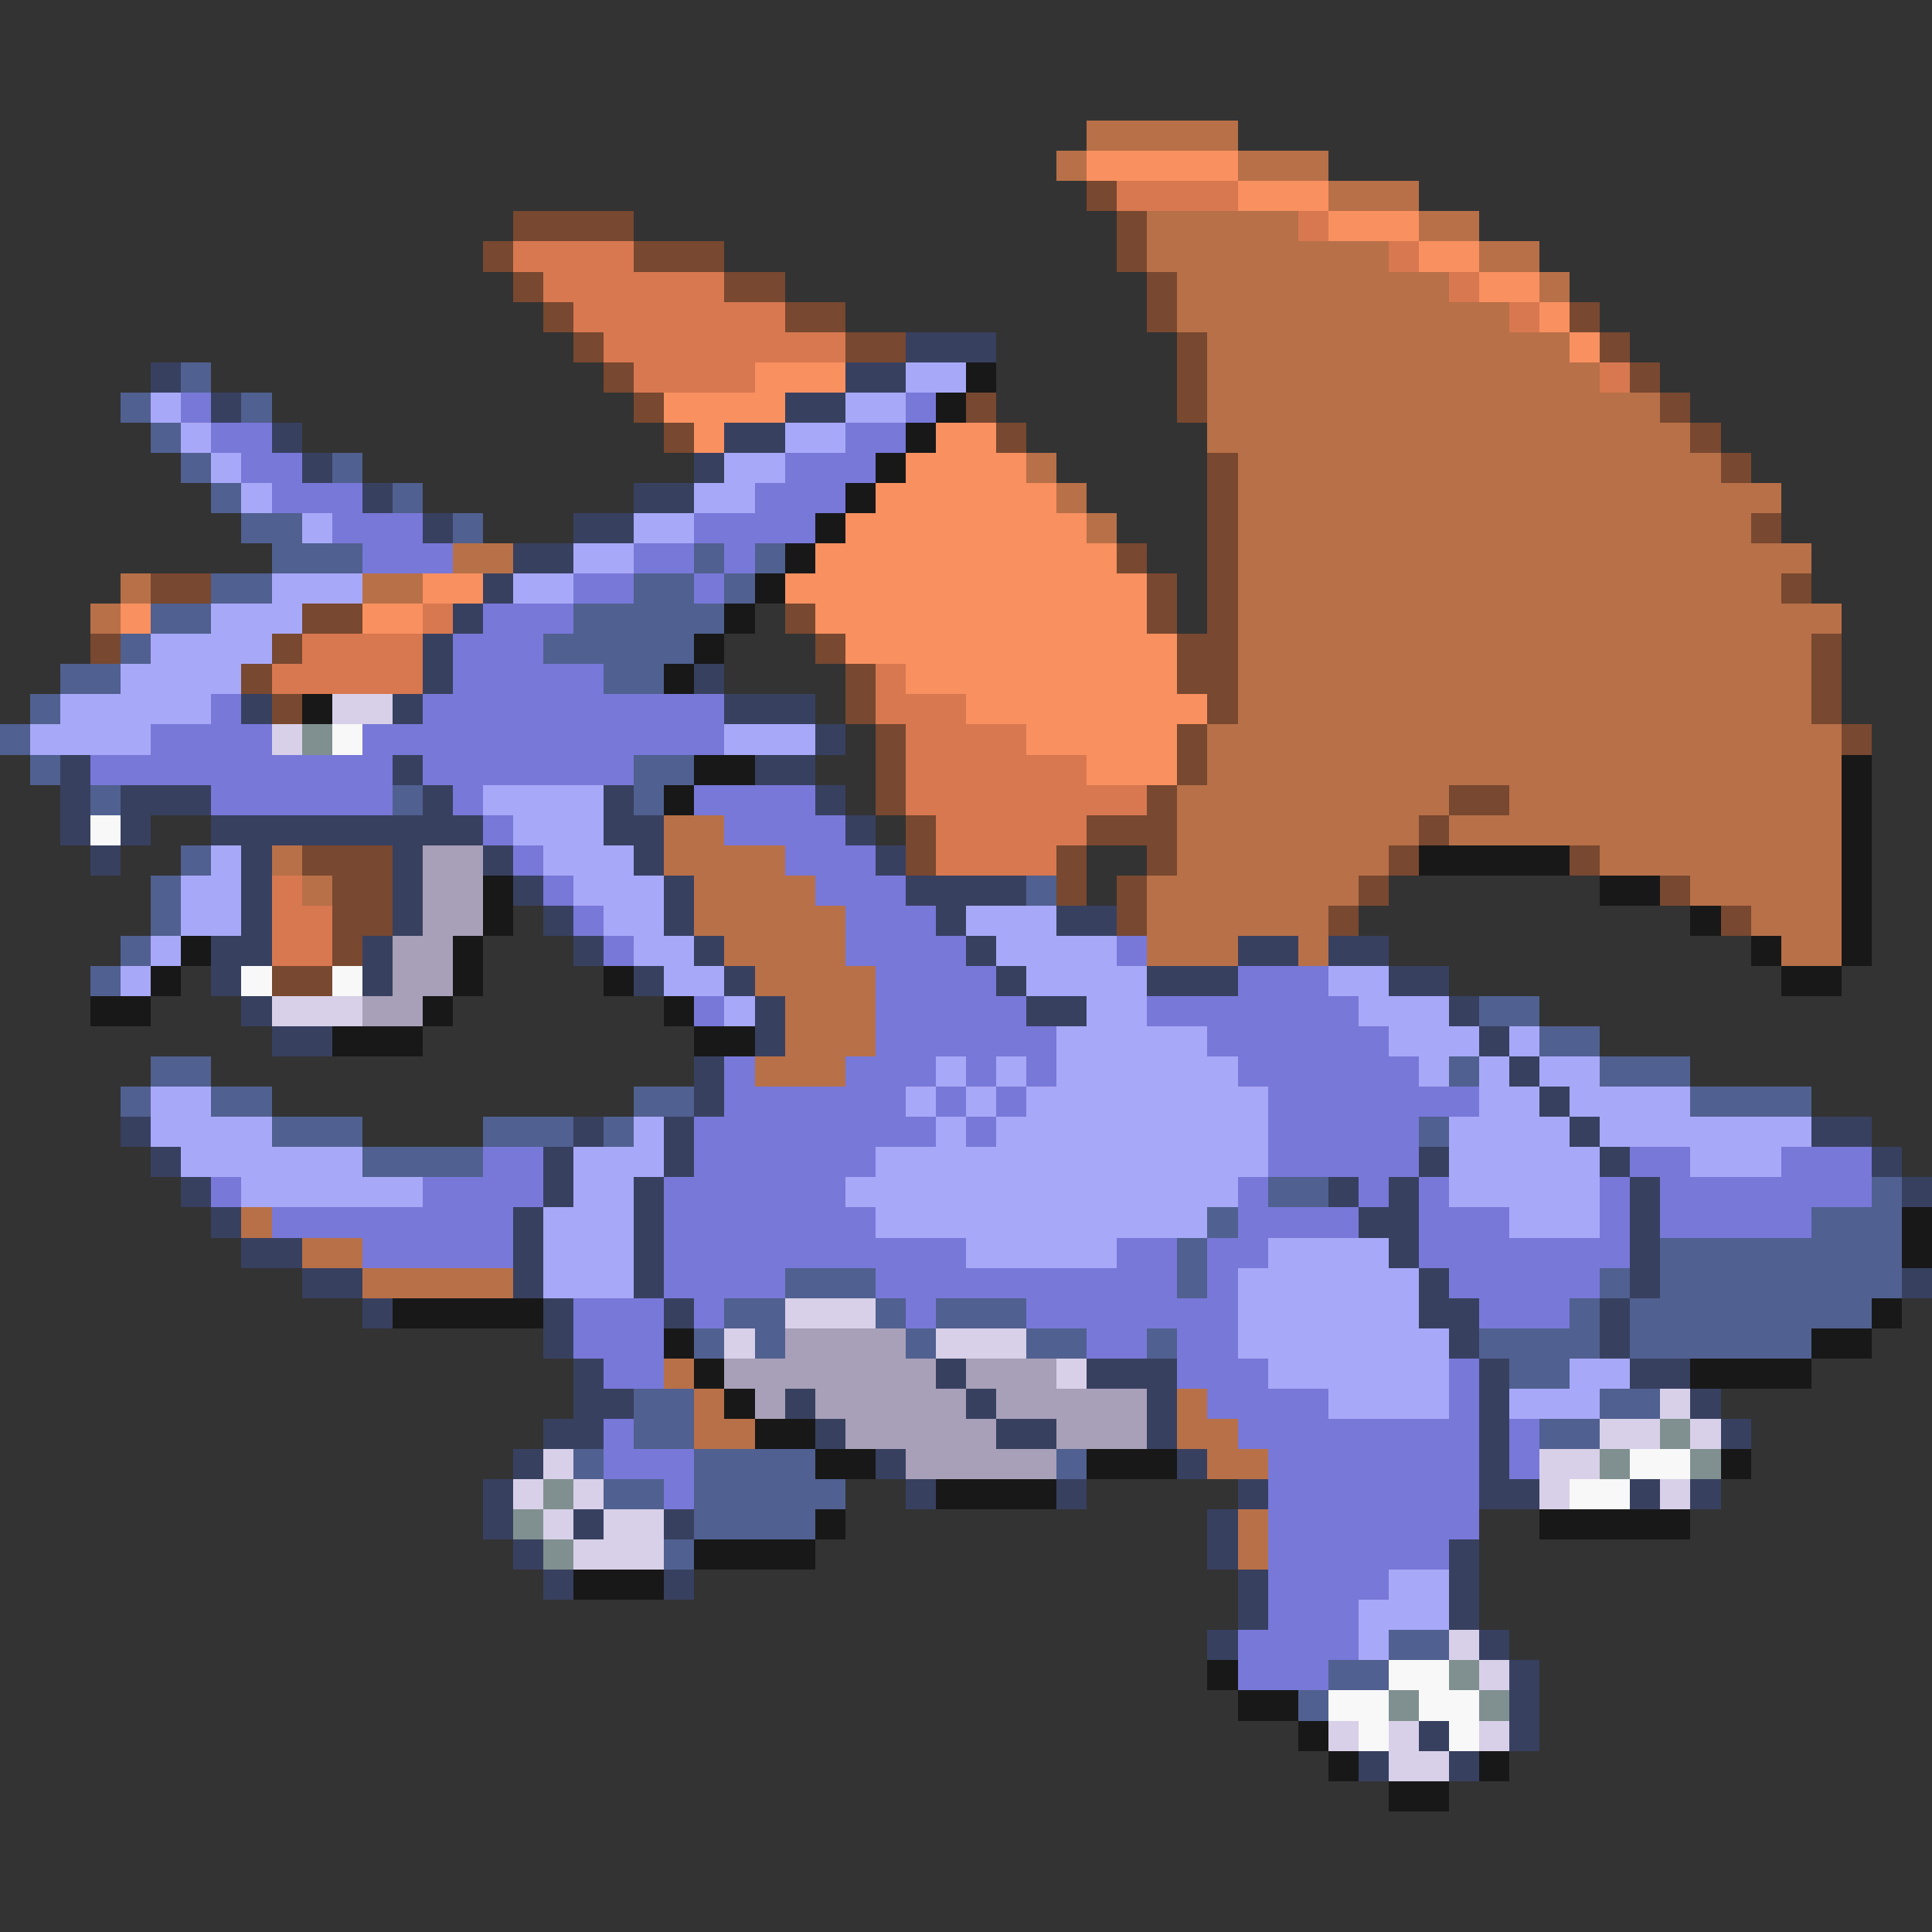 <svg xmlns="http://www.w3.org/2000/svg" viewBox="0 -0.5 64 64" shape-rendering="crispEdges">
<rect x="0" y="-0.5" width="64" height="64" fill="#333333" stroke="none"/>
<path stroke="#b87048" d="M36 4h5M35 5h1M41 5h3M44 6h3M38 7h5M47 7h2M38 8h8M49 8h2M39 9h9M51 9h1M39 10h11M40 11h12M40 12h13M40 13h15M40 14h16M34 15h1M41 15h16M35 16h1M41 16h18M36 17h1M41 17h17M15 18h2M41 18h19M4 19h1M12 19h2M41 19h18M3 20h1M41 20h20M41 21h19M41 22h19M41 23h19M40 24h21M40 25h21M39 26h9M50 26h11M22 27h2M39 27h8M48 27h13M9 28h1M22 28h4M39 28h7M53 28h8M10 29h1M23 29h4M38 29h7M56 29h5M23 30h5M38 30h6M58 30h3M24 31h4M38 31h3M43 31h1M59 31h2M25 32h4M26 33h3M26 34h3M25 35h3M8 40h1M10 41h2M12 42h5M22 45h1M23 46h1M39 46h1M23 47h2M39 47h2M40 48h2M41 50h1M41 51h1" />
<path stroke="#f89060" d="M36 5h5M41 6h3M44 7h3M47 8h2M49 9h2M51 10h1M52 11h1M25 12h3M22 13h4M23 14h1M31 14h2M30 15h4M29 16h6M28 17h8M27 18h10M14 19h2M26 19h12M4 20h1M12 20h2M27 20h11M28 21h11M30 22h9M32 23h8M34 24h5M36 25h3" />
<path stroke="#784830" d="M36 6h1M17 7h4M37 7h1M16 8h1M21 8h3M37 8h1M17 9h1M24 9h2M38 9h1M18 10h1M26 10h2M38 10h1M52 10h1M19 11h1M28 11h2M39 11h1M53 11h1M20 12h1M39 12h1M54 12h1M21 13h1M32 13h1M39 13h1M55 13h1M22 14h1M33 14h1M56 14h1M40 15h1M57 15h1M40 16h1M40 17h1M58 17h1M37 18h1M40 18h1M5 19h2M38 19h1M40 19h1M59 19h1M10 20h2M26 20h1M38 20h1M40 20h1M3 21h1M9 21h1M27 21h1M39 21h2M60 21h1M8 22h1M28 22h1M39 22h2M60 22h1M9 23h1M28 23h1M40 23h1M60 23h1M29 24h1M39 24h1M61 24h1M29 25h1M39 25h1M29 26h1M38 26h1M48 26h2M30 27h1M36 27h3M47 27h1M10 28h3M30 28h1M35 28h1M38 28h1M46 28h1M52 28h1M11 29h2M35 29h1M37 29h1M45 29h1M55 29h1M11 30h2M37 30h1M44 30h1M57 30h1M11 31h1M9 32h2" />
<path stroke="#d87850" d="M37 6h4M43 7h1M17 8h4M46 8h1M18 9h6M48 9h1M19 10h7M50 10h1M20 11h8M21 12h4M53 12h1M14 20h1M10 21h4M9 22h5M29 22h1M29 23h3M30 24h4M30 25h6M30 26h8M31 27h5M31 28h4M9 29h1M9 30h2M9 31h2" />
<path stroke="#384060" d="M30 11h3M5 12h1M28 12h2M7 13h1M26 13h2M9 14h1M24 14h2M10 15h1M23 15h1M12 16h1M21 16h2M14 17h1M19 17h2M17 18h2M16 19h1M15 20h1M14 21h1M14 22h1M23 22h1M8 23h1M13 23h1M24 23h3M27 24h1M2 25h1M13 25h1M25 25h2M2 26h1M4 26h3M14 26h1M20 26h1M27 26h1M2 27h1M4 27h1M7 27h9M20 27h2M28 27h1M3 28h1M8 28h1M13 28h1M16 28h1M21 28h1M29 28h1M8 29h1M13 29h1M17 29h1M22 29h1M30 29h4M8 30h1M13 30h1M18 30h1M22 30h1M31 30h1M35 30h2M7 31h2M12 31h1M19 31h1M23 31h1M32 31h1M41 31h2M44 31h2M7 32h1M12 32h1M21 32h1M24 32h1M33 32h1M38 32h3M46 32h2M8 33h1M25 33h1M34 33h2M48 33h1M9 34h2M25 34h1M49 34h1M23 35h1M50 35h1M23 36h1M51 36h1M4 37h1M19 37h1M22 37h1M52 37h1M60 37h2M5 38h1M18 38h1M22 38h1M47 38h1M53 38h1M62 38h1M6 39h1M18 39h1M21 39h1M44 39h1M46 39h1M54 39h1M63 39h1M7 40h1M17 40h1M21 40h1M45 40h2M54 40h1M8 41h2M17 41h1M21 41h1M46 41h1M54 41h1M10 42h2M17 42h1M21 42h1M47 42h1M54 42h1M63 42h1M12 43h1M18 43h1M22 43h1M47 43h2M53 43h1M18 44h1M48 44h1M53 44h1M19 45h1M31 45h1M36 45h3M49 45h1M54 45h2M19 46h2M26 46h1M32 46h1M38 46h1M49 46h1M56 46h1M18 47h2M27 47h1M33 47h2M38 47h1M49 47h1M57 47h1M17 48h1M29 48h1M39 48h1M49 48h1M16 49h1M30 49h1M35 49h1M41 49h1M49 49h2M54 49h1M56 49h1M16 50h1M19 50h1M22 50h1M40 50h1M17 51h1M40 51h1M48 51h1M18 52h1M22 52h1M41 52h1M48 52h1M41 53h1M48 53h1M40 54h1M49 54h1M50 55h1M50 56h1M47 57h1M50 57h1M45 58h1M48 58h1" />
<path stroke="#506090" d="M6 12h1M4 13h1M8 13h1M5 14h1M6 15h1M11 15h1M7 16h1M13 16h1M8 17h2M15 17h1M9 18h3M23 18h1M25 18h1M7 19h2M21 19h2M24 19h1M5 20h2M19 20h5M4 21h1M18 21h5M2 22h2M20 22h2M1 23h1M0 24h1M1 25h1M21 25h2M3 26h1M13 26h1M21 26h1M6 28h1M5 29h1M34 29h1M5 30h1M4 31h1M3 32h1M49 33h2M51 34h2M5 35h2M48 35h1M53 35h3M4 36h1M7 36h2M21 36h2M56 36h4M9 37h3M16 37h3M20 37h1M47 37h1M12 38h4M42 39h2M62 39h1M40 40h1M60 40h3M39 41h1M55 41h8M26 42h3M39 42h1M53 42h1M55 42h8M24 43h2M29 43h1M31 43h3M52 43h1M54 43h8M23 44h1M25 44h1M30 44h1M34 44h2M38 44h1M49 44h4M54 44h6M50 45h2M21 46h2M53 46h2M21 47h2M51 47h2M19 48h1M23 48h4M35 48h1M20 49h2M23 49h5M23 50h4M22 51h1M46 54h2M44 55h2M43 56h1" />
<path stroke="#a8a8f8" d="M30 12h2M5 13h1M28 13h2M6 14h1M26 14h2M7 15h1M24 15h2M8 16h1M23 16h2M10 17h1M21 17h2M19 18h2M9 19h3M17 19h2M7 20h3M5 21h4M4 22h4M2 23h5M1 24h4M24 24h3M16 26h4M17 27h3M7 28h1M18 28h3M6 29h2M19 29h3M6 30h2M20 30h2M32 30h3M5 31h1M21 31h2M33 31h4M4 32h1M22 32h2M34 32h4M44 32h2M24 33h1M36 33h2M45 33h3M35 34h5M46 34h3M50 34h1M31 35h1M33 35h1M35 35h6M47 35h1M49 35h1M51 35h2M5 36h2M30 36h1M32 36h1M34 36h8M49 36h2M52 36h4M5 37h4M21 37h1M31 37h1M33 37h9M48 37h4M53 37h7M6 38h6M19 38h3M29 38h13M48 38h5M56 38h3M8 39h6M19 39h2M28 39h13M48 39h5M18 40h3M29 40h11M50 40h3M18 41h3M32 41h5M42 41h4M18 42h3M41 42h6M41 43h6M41 44h7M42 45h6M52 45h2M44 46h4M50 46h3M46 52h2M45 53h3M45 54h1" />
<path stroke="#181818" d="M32 12h1M31 13h1M30 14h1M29 15h1M28 16h1M27 17h1M26 18h1M25 19h1M24 20h1M23 21h1M22 22h1M10 23h1M23 25h2M61 25h1M22 26h1M61 26h1M61 27h1M47 28h5M61 28h1M16 29h1M53 29h2M61 29h1M16 30h1M56 30h1M61 30h1M6 31h1M15 31h1M58 31h1M61 31h1M5 32h1M15 32h1M20 32h1M59 32h2M3 33h2M14 33h1M22 33h1M11 34h3M23 34h2M63 40h1M63 41h1M13 43h5M62 43h1M22 44h1M60 44h2M23 45h1M56 45h4M24 46h1M25 47h2M27 48h2M36 48h3M57 48h1M31 49h4M27 50h1M51 50h5M23 51h4M19 52h3M40 55h1M41 56h2M43 57h1M44 58h1M49 58h1M46 59h2" />
<path stroke="#7878d8" d="M6 13h1M30 13h1M7 14h2M28 14h2M8 15h2M26 15h3M9 16h3M25 16h3M11 17h3M23 17h4M12 18h3M21 18h2M24 18h1M19 19h2M23 19h1M16 20h3M15 21h3M15 22h5M7 23h1M14 23h10M5 24h4M12 24h12M3 25h10M14 25h7M7 26h6M15 26h1M23 26h4M16 27h1M24 27h4M17 28h1M26 28h3M18 29h1M27 29h3M19 30h1M28 30h3M20 31h1M28 31h4M37 31h1M29 32h4M41 32h3M23 33h1M29 33h5M38 33h7M29 34h6M40 34h6M24 35h1M28 35h3M32 35h1M34 35h1M41 35h6M24 36h6M31 36h1M33 36h1M42 36h7M23 37h8M32 37h1M42 37h5M16 38h2M23 38h6M42 38h5M54 38h2M59 38h3M7 39h1M14 39h4M22 39h6M41 39h1M45 39h1M47 39h1M53 39h1M55 39h7M9 40h8M22 40h7M41 40h4M47 40h3M53 40h1M55 40h5M12 41h5M22 41h10M37 41h2M40 41h2M47 41h7M22 42h4M29 42h10M40 42h1M48 42h5M19 43h3M23 43h1M30 43h1M34 43h7M49 43h3M19 44h3M36 44h2M39 44h2M20 45h2M39 45h3M48 45h1M40 46h4M48 46h1M20 47h1M41 47h8M50 47h1M20 48h3M42 48h7M50 48h1M22 49h1M42 49h7M42 50h7M42 51h6M42 52h4M42 53h3M41 54h4M41 55h3" />
<path stroke="#d8d0e8" d="M11 23h2M9 24h1M9 33h3M26 43h3M24 44h1M31 44h3M35 45h1M55 46h1M53 47h2M56 47h1M18 48h1M51 48h2M17 49h1M19 49h1M51 49h1M55 49h1M18 50h1M20 50h2M19 51h3M48 54h1M49 55h1M44 57h1M46 57h1M49 57h1M46 58h2" />
<path stroke="#809090" d="M10 24h1M55 47h1M53 48h1M56 48h1M18 49h1M17 50h1M18 51h1M48 55h1M46 56h1M49 56h1" />
<path stroke="#f8f8f8" d="M11 24h1M3 27h1M8 32h1M11 32h1M54 48h2M52 49h2M46 55h2M44 56h2M47 56h2M45 57h1M48 57h1" />
<path stroke="#a8a0b8" d="M14 28h2M14 29h2M14 30h2M13 31h2M13 32h2M12 33h2M26 44h4M24 45h7M32 45h3M25 46h1M27 46h5M33 46h5M28 47h5M35 47h3M30 48h5" />
</svg>